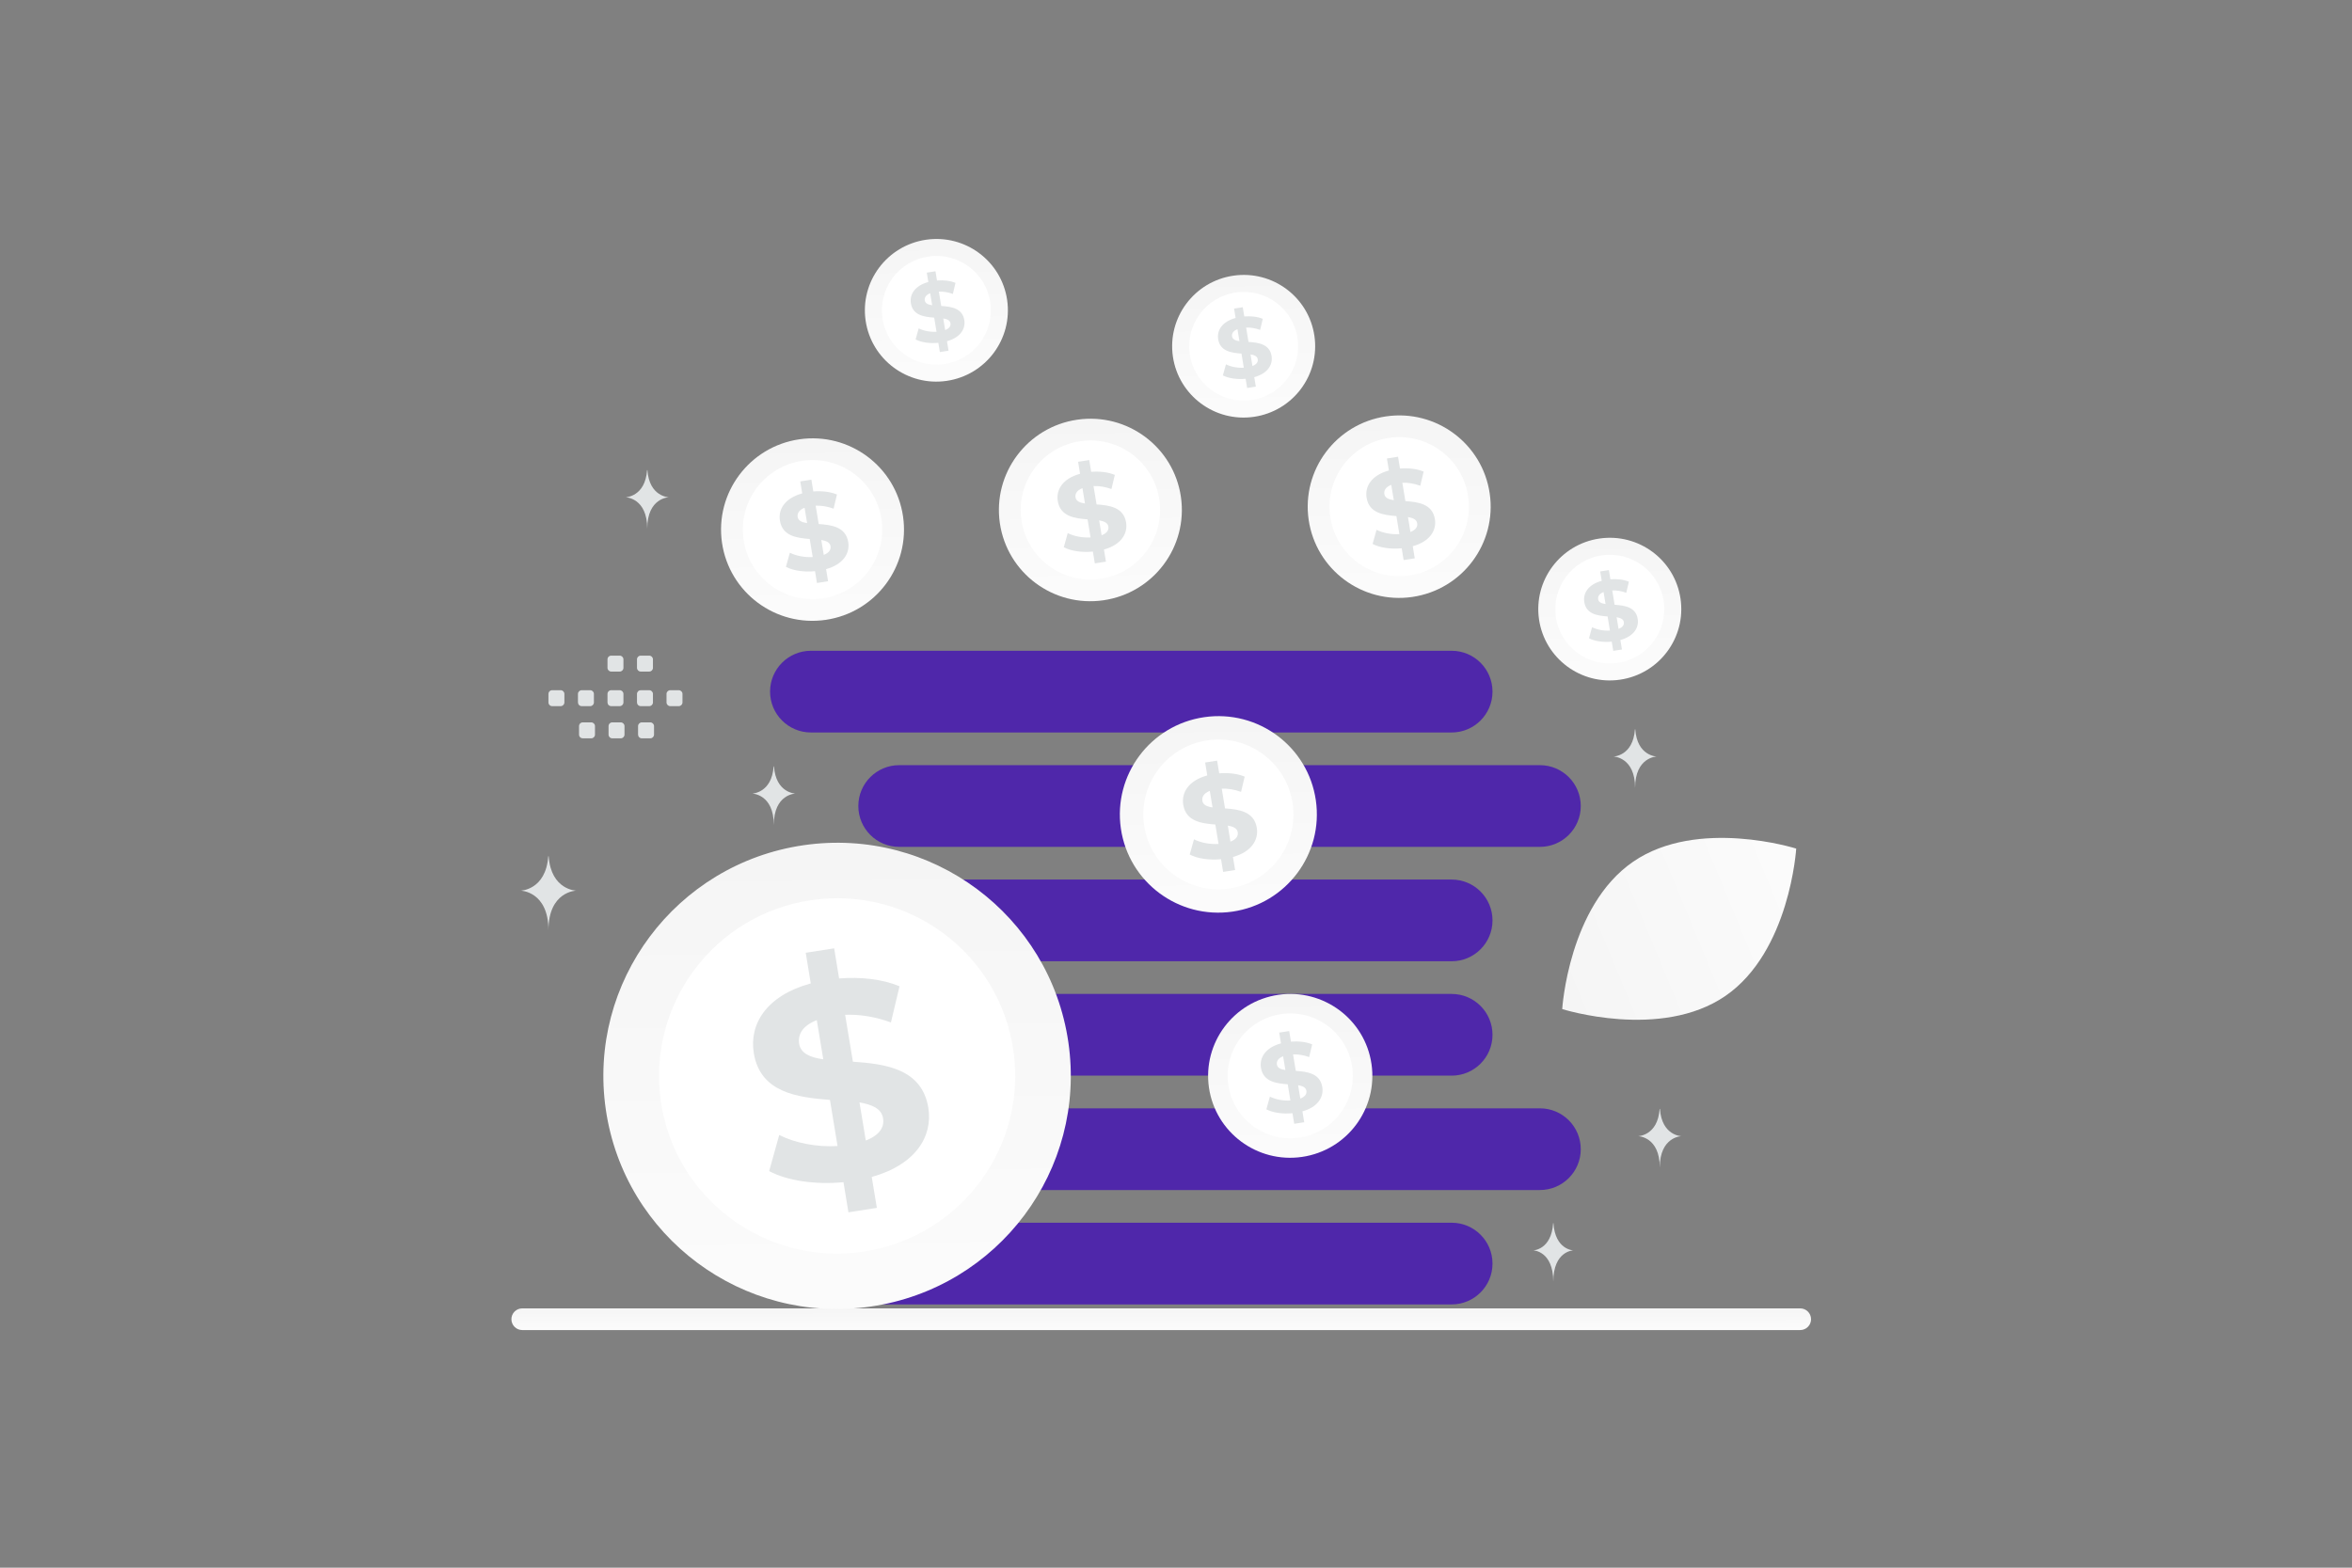 <svg width="900" height="600" viewBox="0 0 900 600" fill="none" xmlns="http://www.w3.org/2000/svg">
<rect x="0" y="0" width="900" height="600" fill="#808080" stroke="none"/>
<g clip-path="url(#clip0_1235_19613)">
<path d="M688.852 500.752H199.842C197.549 500.752 195.691 502.61 195.691 504.903C195.691 507.195 197.549 509.054 199.842 509.054H688.852C691.144 509.054 693.003 507.195 693.003 504.903C693.003 502.61 691.144 500.752 688.852 500.752Z" fill="url(#paint0_linear_1235_19613)"/>
<path d="M555.475 467.971H310.306C301.67 467.971 294.67 474.971 294.67 483.607C294.67 492.242 301.67 499.243 310.306 499.243H555.475C564.11 499.243 571.111 492.242 571.111 483.607C571.111 474.971 564.11 467.971 555.475 467.971Z" fill="#4F27AA"/>
<path d="M555.475 336.631H310.306C301.67 336.631 294.67 343.631 294.67 352.267C294.67 360.902 301.67 367.903 310.306 367.903H555.475C564.11 367.903 571.111 360.902 571.111 352.267C571.111 343.631 564.11 336.631 555.475 336.631Z" fill="#4F27AA"/>
<path d="M555.475 380.41H310.306C301.67 380.41 294.67 387.411 294.67 396.046C294.67 404.682 301.67 411.682 310.306 411.682H555.475C564.11 411.682 571.111 404.682 571.111 396.046C571.111 387.411 564.11 380.41 555.475 380.41Z" fill="#4F27AA"/>
<path d="M555.475 249.068H310.306C301.67 249.068 294.67 256.069 294.67 264.704C294.67 273.34 301.67 280.34 310.306 280.34H555.475C564.11 280.34 571.111 273.34 571.111 264.704C571.111 256.069 564.11 249.068 555.475 249.068Z" fill="#4F27AA"/>
<path d="M589.248 424.189H344.079C335.443 424.189 328.443 431.19 328.443 439.825C328.443 448.461 335.443 455.461 344.079 455.461H589.248C597.883 455.461 604.884 448.461 604.884 439.825C604.884 431.19 597.883 424.189 589.248 424.189Z" fill="#4F27AA"/>
<path d="M589.248 292.85H344.079C335.443 292.85 328.443 299.85 328.443 308.486C328.443 317.121 335.443 324.122 344.079 324.122H589.248C597.883 324.122 604.884 317.121 604.884 308.486C604.884 299.85 597.883 292.85 589.248 292.85Z" fill="#4F27AA"/>
<path d="M408.815 398.924C415.888 447.688 382.042 492.95 333.143 500.056C284.278 507.162 238.915 473.384 231.809 424.619C224.737 375.889 258.616 330.593 307.482 323.487C356.38 316.382 401.743 350.16 408.815 398.924Z" fill="url(#paint1_linear_1235_19613)"/>
<path d="M387.766 401.988C393.155 439.133 367.358 473.652 330.111 479.074C292.865 484.463 258.279 458.733 252.89 421.588C247.502 384.408 273.298 349.889 310.545 344.501C347.792 339.079 382.344 364.808 387.766 401.988Z" fill="white"/>
<path d="M333.573 450.452L335.532 462.286L324.653 463.986L322.764 452.458C311.885 453.512 301.041 451.846 294.325 448.207L298.173 434.401C304.26 437.461 312.55 439.094 320.49 438.618L317.587 420.969C305.064 419.983 290.932 418.18 288.448 403.082C286.595 391.894 293.381 380.978 310.241 376.387L308.317 364.655L319.196 362.955L321.085 374.483C329.34 373.837 337.631 374.721 344.207 377.475L340.919 391.316C334.867 389.105 328.921 388.187 323.394 388.391L326.367 406.346C338.89 407.196 352.777 409.067 355.226 423.961C357.01 434.979 350.328 445.793 333.573 450.452ZM315.033 405.428L312.55 390.432C306.988 392.608 305.239 396.009 305.799 399.511C306.428 403.184 309.996 404.714 315.033 405.428ZM337.91 428.008C337.316 424.301 333.818 422.805 328.886 421.921L331.299 436.509C336.546 434.503 338.47 431.374 337.91 428.008Z" fill="#E1E4E5"/>
<path d="M524.81 407.249C527.295 424.384 515.403 440.288 498.221 442.784C481.05 445.281 465.111 433.412 462.614 416.278C460.129 399.155 472.033 383.239 489.204 380.742C506.386 378.246 522.325 390.114 524.81 407.249Z" fill="url(#paint2_linear_1235_19613)"/>
<path d="M517.414 408.326C519.307 421.378 510.243 433.507 497.155 435.412C484.068 437.306 471.915 428.265 470.022 415.213C468.128 402.149 477.192 390.02 490.28 388.127C503.368 386.221 515.509 395.262 517.414 408.326Z" fill="white"/>
<path d="M498.371 425.353L499.059 429.511L495.237 430.109L494.573 426.058C490.75 426.429 486.94 425.843 484.58 424.565L485.932 419.713C488.071 420.789 490.984 421.362 493.774 421.195L492.754 414.994C488.354 414.647 483.388 414.014 482.515 408.708C481.864 404.777 484.248 400.942 490.173 399.329L489.497 395.206L493.319 394.609L493.983 398.66C496.884 398.432 499.797 398.743 502.108 399.711L500.952 404.574C498.826 403.798 496.736 403.475 494.794 403.547L495.839 409.856C500.239 410.154 505.119 410.811 505.979 416.045C506.606 419.916 504.259 423.716 498.371 425.353ZM491.857 409.533L490.984 404.264C489.03 405.028 488.415 406.223 488.612 407.454C488.833 408.744 490.087 409.282 491.857 409.533ZM499.895 417.467C499.686 416.165 498.457 415.639 496.724 415.328L497.572 420.454C499.416 419.749 500.092 418.65 499.895 417.467Z" fill="#E1E4E5"/>
<path d="M345.554 197.658C348.322 216.744 335.075 234.46 315.935 237.242C296.809 240.023 279.053 226.802 276.272 207.715C273.504 188.642 286.765 170.912 305.891 168.131C325.03 165.35 342.786 178.571 345.554 197.658Z" fill="url(#paint3_linear_1235_19613)"/>
<path d="M337.314 198.859C339.424 213.398 329.326 226.909 314.748 229.032C300.169 231.141 286.632 221.07 284.523 206.531C282.414 191.979 292.511 178.468 307.089 176.359C321.668 174.236 335.192 184.307 337.314 198.859Z" fill="white"/>
<path d="M316.103 217.827L316.87 222.459L312.612 223.124L311.873 218.612C307.615 219.025 303.37 218.373 300.741 216.948L302.248 211.544C304.63 212.742 307.875 213.381 310.983 213.195L309.846 206.287C304.945 205.901 299.413 205.195 298.441 199.286C297.716 194.907 300.372 190.634 306.971 188.837L306.218 184.245L310.476 183.58L311.216 188.092C314.447 187.839 317.692 188.185 320.266 189.263L318.979 194.68C316.61 193.815 314.282 193.456 312.119 193.536L313.283 200.564C318.185 200.896 323.62 201.628 324.579 207.458C325.277 211.771 322.662 216.003 316.103 217.827ZM308.847 200.204L307.875 194.334C305.698 195.186 305.013 196.517 305.232 197.888C305.479 199.326 306.875 199.925 308.847 200.204ZM317.801 209.042C317.568 207.591 316.199 207.006 314.269 206.66L315.213 212.37C317.267 211.584 318.02 210.36 317.801 209.042Z" fill="#E1E4E5"/>
<path d="M451.878 190.153C454.646 209.24 441.398 226.956 422.259 229.737C403.133 232.519 385.377 219.298 382.596 200.211C379.828 181.137 393.088 163.408 412.215 160.627C431.354 157.846 449.11 171.067 451.878 190.153Z" fill="url(#paint4_linear_1235_19613)"/>
<path d="M443.639 191.353C445.748 205.893 435.651 219.404 421.072 221.526C406.494 223.635 392.956 213.564 390.847 199.025C388.738 184.473 398.835 170.962 413.414 168.853C427.993 166.73 441.517 176.801 443.639 191.353Z" fill="white"/>
<path d="M422.427 210.321L423.193 214.953L418.935 215.619L418.196 211.106C413.938 211.519 409.694 210.867 407.065 209.443L408.571 204.039C410.953 205.237 414.198 205.876 417.306 205.689L416.17 198.781C411.268 198.395 405.737 197.69 404.765 191.78C404.039 187.401 406.695 183.129 413.294 181.332L412.541 176.74L416.799 176.074L417.539 180.586C420.77 180.333 424.015 180.68 426.589 181.758L425.302 187.175C422.933 186.31 420.606 185.95 418.442 186.03L419.606 193.058C424.508 193.391 429.943 194.123 430.902 199.953C431.6 204.265 428.985 208.498 422.427 210.321ZM415.17 192.699L414.198 186.829C412.021 187.681 411.336 189.012 411.556 190.383C411.802 191.82 413.199 192.419 415.17 192.699ZM424.124 201.537C423.892 200.086 422.523 199.5 420.592 199.154L421.537 204.864C423.59 204.079 424.343 202.854 424.124 201.537Z" fill="#E1E4E5"/>
<path d="M570.046 188.887C572.814 207.974 559.567 225.689 540.427 228.471C521.301 231.252 503.546 218.031 500.764 198.944C497.996 179.871 511.257 162.142 530.383 159.36C549.523 156.579 567.278 169.8 570.046 188.887Z" fill="url(#paint5_linear_1235_19613)"/>
<path d="M561.807 190.086C563.916 204.625 553.819 218.136 539.24 220.258C524.662 222.367 511.124 212.296 509.015 197.757C506.906 183.205 517.003 169.694 531.582 167.585C546.161 165.463 559.685 175.533 561.807 190.086Z" fill="white"/>
<path d="M540.596 209.056L541.363 213.688L537.105 214.354L536.365 209.841C532.107 210.254 527.863 209.602 525.234 208.178L526.74 202.774C529.123 203.972 532.367 204.611 535.475 204.424L534.339 197.516C529.437 197.13 523.906 196.425 522.934 190.515C522.208 186.136 524.864 181.863 531.464 180.067L530.711 175.475L534.969 174.809L535.708 179.321C538.939 179.068 542.184 179.414 544.758 180.493L543.471 185.91C541.103 185.045 538.775 184.685 536.612 184.765L537.776 191.793C542.677 192.126 548.113 192.858 549.071 198.688C549.769 203 547.154 207.233 540.596 209.056ZM533.34 191.433L532.367 185.564C530.191 186.416 529.506 187.747 529.725 189.118C529.971 190.555 531.368 191.154 533.34 191.433ZM542.294 200.271C542.061 198.821 540.692 198.235 538.761 197.889L539.706 203.599C541.76 202.814 542.513 201.589 542.294 200.271Z" fill="#E1E4E5"/>
<path d="M643.066 229.193C645.23 244.113 634.875 257.962 619.913 260.136C604.963 262.31 591.083 251.975 588.909 237.055C586.745 222.146 597.111 208.287 612.062 206.113C627.023 203.939 640.902 214.273 643.066 229.193Z" fill="url(#paint6_linear_1235_19613)"/>
<path d="M636.626 230.132C638.274 241.497 630.382 252.059 618.986 253.718C607.59 255.366 597.007 247.494 595.359 236.129C593.71 224.754 601.603 214.192 612.999 212.543C624.395 210.885 634.967 218.757 636.626 230.132Z" fill="white"/>
<path d="M620.044 244.96L620.643 248.581L617.315 249.101L616.737 245.574C613.408 245.896 610.091 245.387 608.036 244.273L609.213 240.049C611.075 240.986 613.612 241.485 616.041 241.339L615.153 235.939C611.321 235.638 606.998 235.086 606.238 230.467C605.67 227.044 607.747 223.704 612.905 222.299L612.317 218.71L615.645 218.189L616.223 221.717C618.749 221.519 621.286 221.789 623.298 222.632L622.292 226.867C620.44 226.19 618.621 225.91 616.93 225.972L617.839 231.466C621.671 231.726 625.92 232.298 626.669 236.855C627.215 240.226 625.171 243.535 620.044 244.96ZM614.372 231.185L613.612 226.596C611.91 227.262 611.375 228.303 611.546 229.374C611.739 230.498 612.831 230.966 614.372 231.185ZM621.371 238.093C621.189 236.959 620.119 236.501 618.61 236.231L619.348 240.694C620.954 240.08 621.542 239.123 621.371 238.093Z" fill="#E1E4E5"/>
<path d="M502.969 128.589C505.132 143.509 494.777 157.357 479.816 159.531C464.865 161.706 450.986 151.371 448.811 136.451C446.648 121.541 457.013 107.682 471.964 105.508C486.925 103.334 500.805 113.669 502.969 128.589Z" fill="url(#paint7_linear_1235_19613)"/>
<path d="M496.528 129.526C498.177 140.891 490.284 151.453 478.888 153.112C467.492 154.76 456.91 146.888 455.261 135.523C453.613 124.148 461.505 113.586 472.901 111.937C484.297 110.279 494.869 118.151 496.528 129.526Z" fill="white"/>
<path d="M479.948 144.355L480.547 147.976L477.219 148.496L476.641 144.969C473.312 145.291 469.994 144.781 467.94 143.668L469.117 139.444C470.979 140.38 473.516 140.88 475.945 140.734L475.057 135.334C471.225 135.032 466.901 134.481 466.142 129.861C465.574 126.438 467.651 123.099 472.809 121.694L472.221 118.104L475.549 117.584L476.127 121.111C478.653 120.914 481.189 121.184 483.201 122.027L482.195 126.262C480.344 125.585 478.524 125.304 476.833 125.367L477.743 130.86C481.575 131.12 485.824 131.693 486.573 136.25C487.119 139.621 485.074 142.929 479.948 144.355ZM474.276 130.579L473.516 125.991C471.814 126.657 471.279 127.697 471.45 128.769C471.643 129.893 472.734 130.361 474.276 130.579ZM481.275 137.488C481.093 136.354 480.023 135.896 478.514 135.626L479.252 140.089C480.858 139.475 481.446 138.518 481.275 137.488Z" fill="#E1E4E5"/>
<path d="M385.388 114.83C387.551 129.75 377.196 143.599 362.235 145.773C347.284 147.947 333.405 137.612 331.23 122.692C329.067 107.783 339.432 93.924 354.383 91.75C369.344 89.576 383.224 99.91 385.388 114.83Z" fill="url(#paint8_linear_1235_19613)"/>
<path d="M378.947 115.768C380.596 127.133 372.703 137.695 361.307 139.354C349.911 141.002 339.329 133.13 337.68 121.765C336.031 110.39 343.924 99.828 355.32 98.18C366.716 96.52 377.288 104.393 378.947 115.768Z" fill="white"/>
<path d="M362.366 130.595L362.966 134.216L359.637 134.736L359.059 131.209C355.731 131.531 352.413 131.022 350.358 129.908L351.535 125.684C353.398 126.621 355.934 127.12 358.364 126.974L357.475 121.574C353.644 121.273 349.32 120.721 348.56 116.102C347.993 112.679 350.069 109.339 355.228 107.934L354.639 104.345L357.968 103.824L358.546 107.352C361.071 107.154 363.608 107.424 365.62 108.267L364.614 112.502C362.762 111.825 360.943 111.545 359.252 111.607L360.162 117.101C363.993 117.361 368.242 117.933 368.991 122.49C369.537 125.861 367.493 129.17 362.366 130.595ZM356.694 116.82L355.934 112.231C354.232 112.897 353.697 113.938 353.868 115.009C354.061 116.133 355.153 116.601 356.694 116.82ZM363.693 123.728C363.512 122.594 362.441 122.136 360.932 121.866L361.671 126.329C363.276 125.715 363.865 124.758 363.693 123.728Z" fill="#E1E4E5"/>
<path d="M503.509 306.278C506.489 326.831 492.224 345.908 471.615 348.902C451.02 351.897 431.901 337.661 428.906 317.108C425.925 296.57 440.204 277.479 460.799 274.484C481.409 271.489 500.528 285.726 503.509 306.278Z" fill="url(#paint9_linear_1235_19613)"/>
<path d="M494.638 307.57C496.909 323.226 486.036 337.775 470.338 340.06C454.639 342.331 440.062 331.487 437.791 315.831C435.52 300.161 446.393 285.612 462.091 283.341C477.789 281.056 492.352 291.9 494.638 307.57Z" fill="white"/>
<path d="M471.796 327.996L472.622 332.984L468.037 333.7L467.241 328.842C462.656 329.286 458.085 328.584 455.255 327.05L456.876 321.231C459.442 322.521 462.936 323.209 466.283 323.009L465.059 315.57C459.781 315.154 453.825 314.395 452.778 308.031C451.996 303.316 454.857 298.715 461.963 296.78L461.152 291.836L465.737 291.119L466.533 295.978C470.013 295.705 473.507 296.078 476.278 297.239L474.893 303.072C472.342 302.141 469.836 301.754 467.506 301.84L468.759 309.407C474.037 309.765 479.89 310.554 480.922 316.831C481.674 321.475 478.858 326.033 471.796 327.996ZM463.983 309.02L462.936 302.699C460.592 303.617 459.855 305.05 460.09 306.526C460.356 308.074 461.86 308.719 463.983 309.02ZM473.625 318.537C473.374 316.975 471.9 316.344 469.821 315.971L470.838 322.12C473.05 321.274 473.861 319.956 473.625 318.537Z" fill="#E1E4E5"/>
<path d="M660.181 381.208C684.906 364.254 687.327 324.78 687.327 324.78C687.327 324.78 649.656 312.819 624.94 329.795C600.215 346.749 597.785 386.201 597.785 386.201C597.785 386.201 635.456 398.162 660.181 381.208Z" fill="url(#paint10_linear_1235_19613)"/>
<path d="M625.734 279.126H625.614C624.902 289.389 617.403 289.547 617.403 289.547C617.403 289.547 625.672 289.712 625.672 301.57C625.672 289.712 633.941 289.547 633.941 289.547C633.941 289.547 626.445 289.389 625.734 279.126ZM247.729 179.9H247.609C246.897 190.163 239.398 190.321 239.398 190.321C239.398 190.321 247.667 190.486 247.667 202.344C247.667 190.486 255.936 190.321 255.936 190.321C255.936 190.321 248.441 190.163 247.729 179.9ZM635.183 424.422H635.063C634.352 434.685 626.853 434.843 626.853 434.843C626.853 434.843 635.122 435.008 635.122 446.866C635.122 435.008 643.391 434.843 643.391 434.843C643.391 434.843 635.895 434.685 635.183 424.422ZM594.425 468.129H594.314C593.653 478.392 586.69 478.55 586.69 478.55C586.69 478.55 594.368 478.714 594.368 490.573C594.368 478.714 602.046 478.55 602.046 478.55C602.046 478.55 595.086 478.392 594.425 468.129ZM296.161 293.302H296.04C295.329 303.565 287.83 303.723 287.83 303.723C287.83 303.723 296.099 303.887 296.099 315.746C296.099 303.887 304.368 303.723 304.368 303.723C304.368 303.723 296.872 303.565 296.161 293.302ZM209.945 327.713H209.791C208.876 340.677 199.235 340.876 199.235 340.876C199.235 340.876 209.866 341.084 209.866 356.063C209.866 341.084 220.498 340.876 220.498 340.876C220.498 340.876 210.86 340.677 209.945 327.713Z" fill="#E1E4E5"/>
<path fill-rule="evenodd" clip-rule="evenodd" d="M211.288 264.16H214.545C215.333 264.16 215.967 264.801 215.967 265.582V268.839C215.967 269.627 215.326 270.261 214.545 270.261H211.288C210.912 270.259 210.551 270.109 210.284 269.842C210.018 269.576 209.868 269.215 209.866 268.839V265.582C209.866 265.395 209.903 265.21 209.974 265.037C210.045 264.864 210.15 264.708 210.282 264.576C210.414 264.443 210.571 264.339 210.744 264.267C210.916 264.196 211.101 264.159 211.288 264.16ZM222.582 264.16H225.839C226.62 264.16 227.26 264.801 227.26 265.582V268.839C227.26 269.627 226.62 270.261 225.839 270.261H222.582C222.206 270.259 221.845 270.109 221.578 269.842C221.312 269.576 221.162 269.215 221.16 268.839V265.582C221.16 264.801 221.801 264.16 222.582 264.16ZM233.881 264.16H237.138C237.919 264.16 238.56 264.801 238.56 265.582V268.839C238.56 269.627 237.919 270.261 237.138 270.261H233.881C233.505 270.259 233.144 270.109 232.877 269.842C232.611 269.576 232.461 269.215 232.459 268.839V265.582C232.459 265.395 232.496 265.21 232.567 265.037C232.638 264.864 232.743 264.708 232.875 264.576C233.007 264.443 233.164 264.339 233.337 264.267C233.509 264.196 233.694 264.159 233.881 264.16ZM245.174 264.16H248.431C249.212 264.16 249.853 264.801 249.853 265.582V268.839C249.853 269.627 249.212 270.261 248.431 270.261H245.174C244.797 270.261 244.434 270.111 244.167 269.845C243.899 269.578 243.748 269.216 243.746 268.839V265.582C243.75 265.205 243.902 264.844 244.169 264.578C244.436 264.312 244.797 264.162 245.174 264.16ZM256.466 264.16H259.724C260.511 264.16 261.152 264.801 261.152 265.582V268.839C261.152 269.627 260.511 270.261 259.724 270.261H256.466C255.686 270.261 255.045 269.62 255.045 268.839V265.582C255.045 264.801 255.686 264.16 256.466 264.16ZM222.995 276.475H226.252C227.033 276.475 227.673 277.115 227.673 277.896V281.16C227.673 281.941 227.033 282.582 226.252 282.582H222.995C222.618 282.581 222.257 282.431 221.99 282.165C221.723 281.898 221.573 281.537 221.573 281.16V277.903C221.572 277.715 221.608 277.53 221.679 277.356C221.75 277.183 221.855 277.025 221.987 276.893C222.119 276.76 222.276 276.655 222.449 276.583C222.622 276.511 222.808 276.474 222.995 276.475ZM234.288 276.475H237.545C238.326 276.475 238.967 277.115 238.967 277.896V281.16C238.967 281.941 238.326 282.582 237.545 282.582H234.288C233.912 282.58 233.551 282.43 233.284 282.163C233.018 281.897 232.868 281.536 232.866 281.16V277.903C232.865 277.715 232.901 277.53 232.972 277.356C233.043 277.183 233.148 277.025 233.28 276.893C233.412 276.76 233.569 276.655 233.742 276.583C233.915 276.511 234.101 276.474 234.288 276.475ZM245.581 276.475H248.838C249.625 276.475 250.266 277.115 250.266 277.896V281.16C250.266 281.941 249.625 282.582 248.838 282.582H245.581C245.205 282.58 244.844 282.43 244.577 282.163C244.311 281.897 244.161 281.536 244.159 281.16V277.903C244.159 277.115 244.8 276.475 245.581 276.475ZM233.881 250.932H237.138C237.919 250.932 238.56 251.573 238.56 252.354V255.611C238.56 256.398 237.919 257.032 237.138 257.032H233.881C233.1 257.032 232.459 256.392 232.459 255.611V252.354C232.459 252.167 232.496 251.982 232.567 251.809C232.638 251.637 232.743 251.48 232.875 251.348C233.007 251.215 233.164 251.111 233.337 251.039C233.509 250.968 233.694 250.931 233.881 250.932ZM245.174 250.932H248.431C249.212 250.932 249.853 251.573 249.853 252.354V255.611C249.853 256.398 249.212 257.032 248.431 257.032H245.174C244.386 257.032 243.746 256.392 243.746 255.611V252.354C243.75 251.977 243.902 251.616 244.169 251.35C244.436 251.084 244.797 250.934 245.174 250.932Z" fill="#E1E4E5"/>
</g>
<defs>
<linearGradient id="paint0_linear_1235_19613" x1="454.951" y1="513.71" x2="454.947" y2="491.718" gradientUnits="userSpaceOnUse">
<stop stop-color="white"/>
<stop offset="1" stop-color="#EEEEEE"/>
</linearGradient>
<linearGradient id="paint1_linear_1235_19613" x1="324.127" y1="601.053" x2="318.637" y2="128.413" gradientUnits="userSpaceOnUse">
<stop stop-color="white"/>
<stop offset="1" stop-color="#EEEEEE"/>
</linearGradient>
<linearGradient id="paint2_linear_1235_19613" x1="495.052" y1="478.273" x2="493.123" y2="312.198" gradientUnits="userSpaceOnUse">
<stop stop-color="white"/>
<stop offset="1" stop-color="#EEEEEE"/>
</linearGradient>
<linearGradient id="paint3_linear_1235_19613" x1="312.406" y1="276.773" x2="310.257" y2="91.777" gradientUnits="userSpaceOnUse">
<stop stop-color="white"/>
<stop offset="1" stop-color="#EEEEEE"/>
</linearGradient>
<linearGradient id="paint4_linear_1235_19613" x1="418.73" y1="269.268" x2="416.581" y2="84.273" gradientUnits="userSpaceOnUse">
<stop stop-color="white"/>
<stop offset="1" stop-color="#EEEEEE"/>
</linearGradient>
<linearGradient id="paint5_linear_1235_19613" x1="536.898" y1="268.002" x2="534.749" y2="83.006" gradientUnits="userSpaceOnUse">
<stop stop-color="white"/>
<stop offset="1" stop-color="#EEEEEE"/>
</linearGradient>
<linearGradient id="paint6_linear_1235_19613" x1="617.155" y1="291.037" x2="615.475" y2="146.427" gradientUnits="userSpaceOnUse">
<stop stop-color="white"/>
<stop offset="1" stop-color="#EEEEEE"/>
</linearGradient>
<linearGradient id="paint7_linear_1235_19613" x1="477.057" y1="190.433" x2="475.377" y2="45.822" gradientUnits="userSpaceOnUse">
<stop stop-color="white"/>
<stop offset="1" stop-color="#EEEEEE"/>
</linearGradient>
<linearGradient id="paint8_linear_1235_19613" x1="359.476" y1="176.674" x2="357.796" y2="32.064" gradientUnits="userSpaceOnUse">
<stop stop-color="white"/>
<stop offset="1" stop-color="#EEEEEE"/>
</linearGradient>
<linearGradient id="paint9_linear_1235_19613" x1="467.815" y1="391.47" x2="465.501" y2="192.266" gradientUnits="userSpaceOnUse">
<stop stop-color="white"/>
<stop offset="1" stop-color="#EEEEEE"/>
</linearGradient>
<linearGradient id="paint10_linear_1235_19613" x1="746.742" y1="311.42" x2="485.765" y2="419.407" gradientUnits="userSpaceOnUse">
<stop stop-color="white"/>
<stop offset="1" stop-color="#EEEEEE"/>
</linearGradient>
<clipPath id="clip0_1235_19613">
<rect width="900" height="600" fill="white"/>
</clipPath>
</defs>
</svg>
